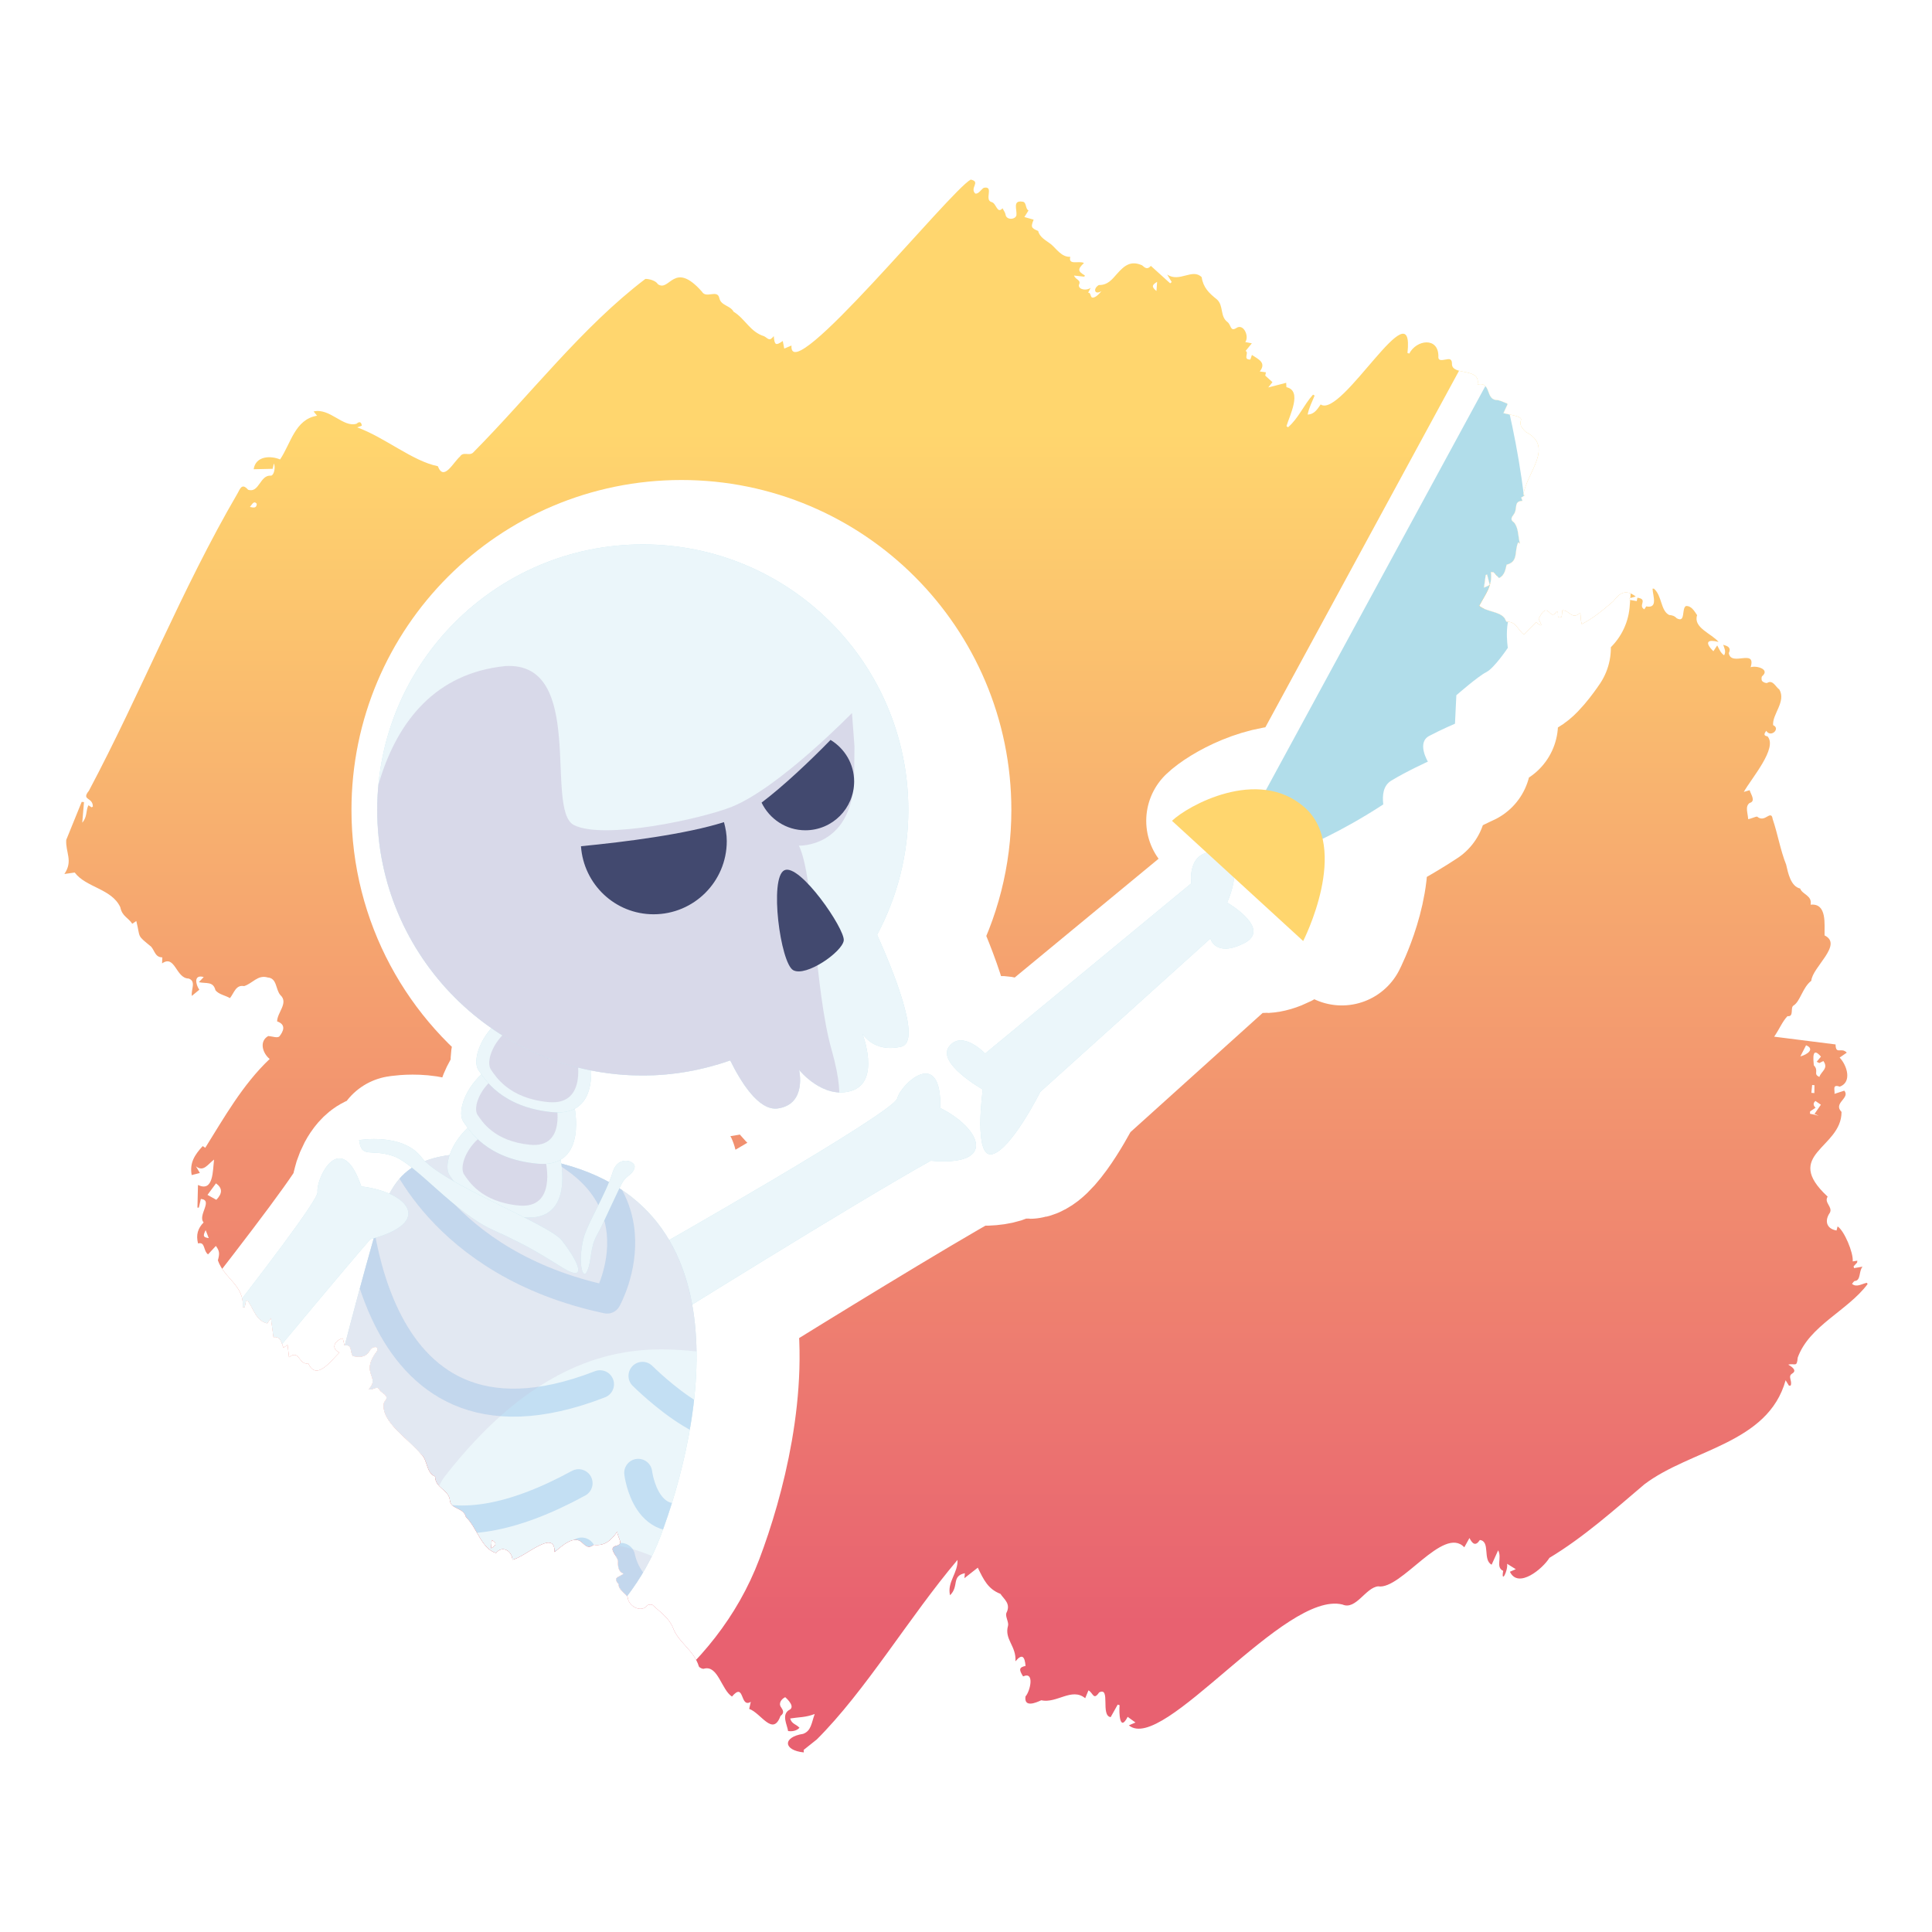 <?xml version="1.0" encoding="UTF-8"?>
<svg xmlns="http://www.w3.org/2000/svg" width="300" height="300" xmlns:xlink="http://www.w3.org/1999/xlink" viewBox="0 0 300 300">
  <defs>
    <clipPath id="b">
      <path d="M526.772,270.147c-.714.568-1.284,1.023-1.977,1.575-.003-.058.007.152.018.393-3.196-.319-3.327-2.383-.098-2.884,1.266-.458,1.292-1.73,1.796-3.082-1.457.556-2.442.47-3.814.697.252.876.893.851,1.45,1.442-.481.508-1.165.591-1.771.508-.164-1.022-1.028-2.49.117-3.246,1.081-.446-.186-1.686-.567-2.013-.576.277-1.111.961-.617,1.595.308.467.508.864-.116,1.321-1.184,3.272-3.027-.469-4.858-1.096.043-.188.129-.569.249-1.096-1.736,1.039-.908-3.182-2.925-.821-1.624-1.05-2.16-4.844-4.273-4.346-.195.121-.721-.087-.862-.323-.793-2.584-3.2-3.697-4.05-6.08-.648-1.513-1.976-2.377-3.113-3.449-.105-.152-.742-.109-.861.057-.955,1.197-2.936.12-3.038-1.301-.305-.566-1.47-1.131-1.391-1.989-.993-1.138.043-1.066.753-1.648-.713-.298-.871-.891-.862-1.733.182-.805-1.666-2.151-.396-2.576,1.456-.278.308-1.173.293-2.22-.995,1.425-2.019,2.272-3.674,2.052-.749.61-1.209.199-1.709-.265-1.289-1.414-3.222.461-4.368,1.389.096-3.759-4.685.9-6.54,1.179-.045-1.293-1.546-2.313-2.535-1.037-2.249-.607-2.976-3.952-4.684-5.586-.354-1.535-2.399-1.151-2.496-2.62-.174-1.629-2.3-1.873-2.288-3.673-1.441-.59-1.123-2.543-2.161-3.441-1.784-2.289-6.496-5.151-5.755-8.104.894-.917,0-1.194-.607-1.76-.469-1.012-1.005-.044-1.776-.239,1.881-2.059-1.466-2.334,1.303-5.969.307-.896-.85-.648-1.11-.104-.689,1.234-1.677,1.063-2.634.934-.512-.549-.059-1.924-1.332-1.664-.087-.365-.174-.73-.265-1.114-1.241.3-1.93,1.597-.515,2.208-1.318,1.253-3.583,4.501-4.84,1.678-1.488.342-1.344-2.237-2.996-.947-.081-.699-.146-1.267-.22-1.908-.179.118-.405.268-.633.418-.357-.743-.386-1.794-1.555-1.625-.128-.956-.256-1.902-.401-2.984-.273.4-.459.674-.57.836-1.739-.398-2.103-2.224-3.029-3.533-.095.013-.19.027-.285.04-.063.335-.127.67-.19,1.006-.1-.005-.2-.01-.301-.014.267-3.392-2.866-4.422-3.859-7.278.268-1.007.296-1.422-.313-2.239-.385.414-.736.792-1.218,1.311-.78-.576-.39-2-1.553-1.698-.335-1.357-.028-2.349.869-3.26-.982-1.094,1.552-3.478-.432-3.648-.108.467-.211.908-.313,1.349h-.215c.026-1.112.053-2.223.084-3.524,2.431,1.178,2.282-2.245,2.499-3.943-.967.712-1.639,2.005-2.82,1.039.176.3.352.6.614,1.048-.519.131-.969.245-1.271.321-.347-1.909.465-3.139,1.711-4.501.127.086.294.199.395.268,2.901-4.637,5.805-9.825,10.004-13.792-1.101-.897-1.671-2.744-.22-3.567.661.055,1.365.339,1.709.081.63-.781,1.133-1.841-.331-2.352-.007-1.37,1.816-2.873.508-4.08-.762-.851-.499-2.634-1.967-2.737-1.541-.467-2.351.923-3.668,1.337-1.282-.241-1.534,1.02-2.196,1.866-.778-.443-1.737-.572-2.254-1.223-.354-1.428-1.427-.995-2.579-1.251.279-.295.512-.541.756-.799-1.61-.454-1.243,1.18-.684,1.971-.347.287-.659.544-1.161.959-.146-.998.719-2.27-.491-2.696-2.003-.024-2.094-3.775-4.13-2.353.013-.316.026-.622.039-.933-1.119-.022-1.15-.978-1.739-1.663-2.298-1.886-1.623-1.258-2.3-3.981-.202.134-.39.26-.632.421-.647-.984-1.563-1.132-1.856-2.568-1.328-2.881-5.346-3.058-7.079-5.386-.585.083-1.041.148-1.601.228,1.383-2.045.167-3.317.285-5.289.802-1.974,1.602-3.943,2.4-5.907l.357.032c-.084.989-.167,1.98-.27,3.197.814-.916.531-1.853.959-2.706.183.12.335.22.487.32.067-.034.134-.067.201-.101.024-1.515-1.858-.945-.615-2.467,8.097-15.249,14.395-31.292,23.079-46.174.452-.861.735-1.603,1.645-.565,1.744.56,1.811-2.35,3.56-2.194.431-.026.743-1.269.438-1.892-.072.32-.123.543-.188.83-.996.023-1.962.045-2.946.068.288-2.054,2.598-2.155,4.1-1.523,1.683-2.489,2.304-6.224,5.744-6.788-.14-.172-.266-.327-.539-.662,2.52-.59,4.58,2.546,6.67,1.905.44-.39.743-.297.818.309-.216.079-.43.157-.716.261,4.26,1.531,8.617,5.253,12.519,6.025.919,2.415,2.378-.584,3.433-1.49.519-.833,1.393-.071,2.021-.601,8.953-9.038,16.928-19.513,26.772-26.991.548-.009,1.596.235,1.946.822,1.848,1.277,2.466-3.795,6.841,1.161.667,1.147,2.425-.463,2.708,1.046.282,1.139,1.689,1.087,2.207,2.067,1.786,1.081,2.565,3.146,4.737,3.803.689.392.8.85,1.497-.017.118,1.414.309,1.516,1.399.76.079.407.154.792.229,1.178l1.123-.477c-.465,6.943,24.591-23.986,27.83-25.766,1.614.353-.188,1.261.697,2.163.504.143.961-.691,1.338-.89,1.676-.328-.022,1.919,1.229,2.224.722.181.831,1.901,1.677.962.181.363.422.654.47.981.121.87,1.498.81,1.687.114.111-.926-.632-2.356.922-2.128.695.044.417,1.093.954,1.37-.252.402-.445.71-.638,1.018.435.124.871.249,1.436.41-.455,1.116-.409,1.297.704,1.757.236,1.007,1.231,1.468,1.973,2.04.853.704,1.654,2.045,3.013,1.97-.367,1.39,1.423.545,2.121.967-1.036.973-.927,1.293.14,1.928-.026.064-.052.129-.078.193-.473-.052-.945-.105-1.599-.177.27.731,1.157.622.746,1.475-.068.73,1.223.916,1.837.424-.165.316-.264.505-.399.765.57-.039.209,1.014.965.708.422-.171.76-.545,1.101-.949-1.081.652-1.342-.397-.403-.954,1.362.035,2.055-.861,2.827-1.742,1.164-1.315,2.162-2.092,3.896-1.315.42.365.792.737,1.358.086,1.024.926,2.01,1.817,2.997,2.709.08-.067.161-.134.241-.2-.201-.332-.402-.663-.707-1.165,1.923,1.296,3.917-1.03,5.357.406.242,1.625,1.152,2.489,2.362,3.451,1.077.962.459,2.642,1.638,3.51.591.438.42,1.541,1.363.95,1.136-.803,2.064,1.302,1.41,2.168.424.081.745.143,1.018.195-.349.427-.657.804-.966,1.18.601.262-.509,1.372.736,1.339.079-.234.163-.483.242-.715.997.668,2.299,1.187,1.222,2.566.322.045.606.085.957.133-.052.234-.096.434-.112.508.399.361.738.669,1.123,1.017-.197.249-.374.474-.652.826.998-.259,1.849-.481,2.782-.723.017.314.026.498.036.679,2.534.548.472,4.428.011,6.054.081.056.162.112.243.169,1.616-1.377,2.453-3.491,3.878-5.066.083.048.165.097.248.145-.384.974-.893,1.909-1.079,2.947,1.031-.032,1.49-.808,2.019-1.568,3.259,2.237,14.631-18.5,13.479-7.991.094.03.189.059.283.089,1.094-2.144,4.509-2.623,4.519.402-.096.89.735.556,1.293.499.593-.139.81.106.812.662-.08,1.962,4.51.524,3.973,3.236,2.144-.457,1.241,2.226,2.864,2.406.605-.004,1.21.372,1.837.587-.225.485-.433.934-.678,1.461,5.02.996,1.101.777,3.501,2.933,4.404,2.295.161,6.216-.403,9.674.089.041.178.082.266.123-.185.117-.369.233-.605.382.059.154.126.329.196.511-1.449.027-.687,1.274-1.387,2.138-.349.477-.522.808.079,1.218.73.849.617,2.264.918,3.296-.073-.059-.231-.188-.271-.221-.656,1.441.088,2.991-1.8,3.481-.204.757-.278,1.634-1.183,2.076-.315-.334-.584-.62-.852-.905-.137-.009-.274-.017-.41-.026.293,2.122-.855,3.447-1.799,5.239,1.242.98,3,.811,3.902,1.869.136.202.265.614.366.604,1.437-.079,1.729,1.318,2.679,1.994.643-.661,1.245-1.281,1.864-1.918.26.187.466.335.672.483.052-.03.105-.061.157-.091l-.428-.924c1.562-3.164,1.703.665,2.812-1.18.475.196-.208,1.169.688.926.129-.035.115-.591.193-1.067,1.148-.008,1.437,1.548,2.789.384.073.773.039,1.143.215,1.756,1.685-.842,3.335-2.183,4.895-3.547,1.023-1.326,1.915-1.908,3.486-.744-.475.142-.748.223-1.02.305-.005.067-.011.135-.016.202.378.068.756.137,1.195.217.034-.181.063-.334.1-.528,1.723.228.025,1.229,1.078,1.799.134-.204.256-.391.296-.453,1.868.37,1.023-1.643.979-2.751l.204-.01c1.293,1.101,1.019,3.405,2.372,4.092.478.042.83.144,1.165.502,1.443.824.727-1.53,1.45-1.887.825-.061,1.284.754,1.73,1.415-.65,1.95,2.239,2.847,3.33,4.16-1.55-.417-2.332-.086-.804,1.442.229-.349.361-.551.594-.905.361.657.506,1.139,1.073,1.535.326-.601.054-1.047-.141-1.632.68.197,1.275.399.869,1.299.351,2.153,4.294-.792,3.39,2.185.898-.303,3.057.317,1.793,1.39-.131.095-.137.605-.006.756.169.194.628.381.795.285.865-.523,1.285.614,1.879,1.035,1.081,1.873-1.129,3.834-.969,5.528,1.202.529-.36,2.016-1.067.878-.308.414-.488.762.194.862,1.616,1.818-2.468,6.466-3.68,8.628.365-.107.59-.173.909-.267.159.618,1.012,1.706-.01,1.987-.745.554-.263,1.555-.229,2.5.289.015,1.168-.414,1.404-.381.598.516,1.12.261,1.637-.051.559-.337.696-.053.782.465.801,2.367,1.179,4.776,2.081,7.035.296,1.29.714,3.393,2.176,3.714.357.969,1.887,1.054,1.624,2.511,2.597-.272,2.122,3.134,2.166,4.769,2.929,1.423-1.903,4.927-2.06,7.046-1.368,1.049-1.719,3.218-2.761,3.844-.552.332.13,1.785-.94,1.65-.796.839-1.221,1.956-2.062,3.186,3.359.425,6.449.815,9.532,1.205.032,1.666.885.365,1.742,1.274-.463.32-.798.55-1.11.766,1.152,1.211,1.958,3.802.022,4.516-1.213-.421-.742.496-.819,1.117.542-.177.997-.326,1.52-.497.973,1.168-1.798,1.906-.43,3.306.013,5.671-9.282,6.554-2.154,13.149-.601.93.805,1.579.35,2.49-.864,1.241-.557,2.496,1.028,2.77.031-.119.095-.368.163-.633,1.014.619,2.481,4.084,2.35,5.432.203-.031.46-.071.716-.111-.01.096-.021.192-.031.288-.183.196-.365.393-.548.59.022.092.044.183.066.275.393-.066.786-.133,1.324-.224-.604.681-.237,2.147-1.186,2.219-.146-.009-.301.289-.452.446.707.611,1.519-.008,2.306-.16.039.066.079.131.118.197-3.126,4.171-9.064,6.455-10.856,11.429-.128,1.576-.41.812-1.467,1.079.511.307,1.427.88.622,1.38-.764.446.062,1.168-.253,1.875-.087.003-.174.006-.261.009-.122-.197-.243-.393-.517-.836-2.745,9.891-14.735,10.7-21.933,16.161-4.721,4.006-9.465,8.241-14.742,11.416-1.032,1.679-4.844,4.864-6.137,2.157.234-.101.458-.199.914-.396-.521-.325-.863-.539-1.347-.841.147,1.114-.969,3.195-.613,1.098-1.212-.582-.148-1.97-.78-3.19-.401.884-.706,1.557-1.011,2.231-1.428-.731-.155-3.632-1.829-3.831-.673,1.024-1.157.594-1.616-.31-.299.539-.537.97-.797,1.437-3.272-3.432-9.814,6.669-13.382,6.068-1.938.182-3.462,3.741-5.535,2.824-8.971-2.229-27.887,23.203-33.172,18.759.277-.119.533-.228,1.027-.44-.491-.356-.823-.597-1.214-.881-1.253,2.454-1.359-.662-1.252-1.807-.098-.031-.197-.062-.295-.093-.366.652-.732,1.305-1.092,1.947-1.624-.22.047-4.78-1.789-3.836-.899,1.306-.917.067-1.661-.321-.179.432-.346.837-.504,1.219-2.082-1.718-4.408.854-6.83.32-.817.38-2.702,1.194-2.44-.602.711-.752,1.476-3.949-.374-3.102-.693-1.096-.614-1.406.383-1.632-.13-1.436-.512-1.982-1.573-.714.167-2.383-1.748-3.383-1.153-5.508.157-.534-.429-1.418-.268-1.963.769-1.473-.333-2.133-.906-3.004-1.931-.74-2.614-2.2-3.516-4.067-.659.517-1.34,1.051-2.08,1.631.027-.286.049-.514.074-.772-2.134.455-.86,2.028-2.308,3.424-.48-2.06,1.266-3.471,1.159-5.483-7.491,8.85-14.265,20.34-21.905,27.933ZM681.647,165.413c.861.91-.177,1.368.871,1.808.243-.854,1.473-1.293.613-2.462l-.624.31-.413-.196c.221-.269.443-.537.662-.803-1.404-1.639-1.201.322-1.109,1.344ZM433.541,183.748c-.44.598-.881,1.197-1.321,1.794.416.232.892.496,1.372.764.972-1.015.967-1.809-.051-2.558ZM682.421,173.251c-.222-.095-.444-.189-.666-.284.342-.493.685-.986.992-1.43-.25-.17-.55-.375-.848-.578q-.56.478.02,1.052c-.282.189-.563.377-.843.564-.009.121-.018.242-.026.363.457.104.914.208,1.372.313ZM680.446,162.308c-.318.619-.555,1.08-.89,1.733,1.061-.275,2.309-1.141.89-1.733ZM630.913,89.214c-.07.023-.14.046-.21.069-.088.634-.176,1.268-.273,1.965l.902-.413c-.137-.532-.278-1.077-.419-1.622ZM579.677,43.765c-.848.503-.866.792-.101,1.425.035-.491.064-.905.101-1.425ZM438.809,78.717c.649.155,1.027.174,1.063-.485-.428-.544-.687.017-1.063.485ZM431.936,191.013c-.467.934-.379,1.117.477,1.239-.178-.463-.328-.851-.477-1.239ZM681.27,169.697c.154.012.308.025.462.037.005-.409.011-.818.016-1.226-.12-.01-.24-.02-.36-.03-.039.406-.079.812-.118,1.218ZM476.359,239.142c-.032.385-.064.77-.106,1.275.927-.494.838-.89.106-1.275Z" fill="none"/>
    </clipPath>
    <clipPath id="c">
      <path d="M126.772,270.147c-.714.568-1.284,1.023-1.977,1.575-.003-.058.007.152.018.393-3.196-.319-3.327-2.383-.098-2.884,1.266-.458,1.292-1.73,1.796-3.082-1.457.556-2.442.47-3.814.697.252.876.893.851,1.45,1.442-.481.508-1.165.591-1.771.508-.164-1.022-1.028-2.49.117-3.246,1.081-.446-.186-1.686-.567-2.013-.576.277-1.111.961-.617,1.595.308.467.508.864-.116,1.321-1.184,3.272-3.027-.469-4.858-1.096.043-.188.129-.569.249-1.096-1.736,1.039-.908-3.182-2.925-.821-1.624-1.05-2.16-4.844-4.273-4.346-.195.121-.721-.087-.862-.323-.793-2.584-3.2-3.697-4.05-6.08-.648-1.513-1.976-2.377-3.113-3.449-.105-.152-.742-.109-.861.057-.955,1.197-2.936.12-3.038-1.301-.305-.566-1.47-1.131-1.391-1.989-.993-1.138.043-1.066.753-1.648-.713-.298-.871-.891-.862-1.733.182-.805-1.666-2.151-.396-2.576,1.456-.278.308-1.173.293-2.22-.995,1.425-2.019,2.272-3.674,2.052-.749.61-1.209.199-1.709-.265-1.289-1.414-3.222.461-4.368,1.389.096-3.759-4.685.9-6.54,1.179-.045-1.293-1.546-2.313-2.535-1.037-2.249-.607-2.976-3.952-4.684-5.586-.354-1.535-2.399-1.151-2.496-2.62-.174-1.629-2.3-1.873-2.288-3.673-1.441-.59-1.123-2.543-2.161-3.441-1.784-2.289-6.496-5.151-5.755-8.104.894-.917,0-1.194-.607-1.76-.469-1.012-1.005-.044-1.776-.239,1.881-2.059-1.466-2.334,1.303-5.969.307-.896-.85-.648-1.11-.104-.689,1.234-1.677,1.063-2.634.934-.512-.549-.059-1.924-1.332-1.664-.087-.365-.174-.73-.265-1.114-1.241.3-1.93,1.597-.515,2.208-1.318,1.253-3.583,4.501-4.84,1.678-1.488.342-1.344-2.237-2.996-.947-.081-.699-.146-1.267-.22-1.908-.179.118-.405.268-.633.418-.357-.743-.386-1.794-1.555-1.625-.128-.956-.256-1.902-.401-2.984-.273.4-.459.674-.57.836-1.739-.398-2.103-2.224-3.029-3.533-.095.013-.19.027-.285.04-.063.335-.127.67-.19,1.006-.1-.005-.2-.01-.301-.014.267-3.392-2.866-4.422-3.859-7.278.268-1.007.296-1.422-.313-2.239-.385.414-.736.792-1.218,1.311-.78-.576-.39-2-1.553-1.698-.335-1.357-.028-2.349.869-3.26-.982-1.094,1.552-3.478-.432-3.648-.108.467-.211.908-.313,1.349h-.215c.026-1.112.053-2.223.084-3.524,2.431,1.178,2.282-2.245,2.499-3.943-.967.712-1.639,2.005-2.82,1.039.176.3.352.6.614,1.048-.519.131-.969.245-1.271.321-.347-1.909.465-3.139,1.711-4.501.127.086.294.199.395.268,2.901-4.637,5.805-9.825,10.004-13.792-1.101-.897-1.671-2.744-.22-3.567.661.055,1.365.339,1.709.081.63-.781,1.133-1.841-.331-2.352-.007-1.37,1.816-2.873.508-4.08-.762-.851-.499-2.634-1.967-2.737-1.541-.467-2.351.923-3.668,1.337-1.282-.241-1.534,1.02-2.196,1.866-.778-.443-1.737-.572-2.254-1.223-.354-1.428-1.427-.995-2.579-1.251.279-.295.512-.541.756-.799-1.61-.454-1.243,1.18-.684,1.971-.347.287-.659.544-1.161.959-.146-.998.719-2.27-.491-2.696-2.003-.024-2.094-3.775-4.13-2.353.013-.316.026-.622.039-.933-1.119-.022-1.15-.978-1.739-1.663-2.298-1.886-1.623-1.258-2.3-3.981-.202.134-.39.26-.632.421-.647-.984-1.563-1.132-1.856-2.568-1.328-2.881-5.346-3.058-7.079-5.386-.585.083-1.041.148-1.601.228,1.383-2.045.167-3.317.285-5.289.802-1.974,1.602-3.943,2.4-5.907l.357.032c-.084.989-.167,1.98-.27,3.197.814-.916.531-1.853.959-2.706.183.12.335.22.487.32.067-.034.134-.067.201-.101.024-1.515-1.858-.945-.615-2.467,8.097-15.249,14.395-31.292,23.079-46.174.452-.861.735-1.603,1.645-.565,1.744.56,1.811-2.35,3.56-2.194.431-.026.743-1.269.438-1.892-.072.32-.123.543-.188.83-.996.023-1.962.045-2.946.068.288-2.054,2.598-2.155,4.1-1.523,1.683-2.489,2.304-6.224,5.744-6.788-.14-.172-.266-.327-.539-.662,2.52-.59,4.58,2.546,6.67,1.905.44-.39.743-.297.818.309-.216.079-.43.157-.716.261,4.26,1.531,8.617,5.253,12.519,6.025.919,2.415,2.378-.584,3.433-1.49.519-.833,1.393-.071,2.021-.601,8.953-9.038,16.928-19.513,26.772-26.991.548-.009,1.596.235,1.946.822,1.848,1.277,2.466-3.795,6.841,1.161.667,1.147,2.425-.463,2.708,1.046.282,1.139,1.689,1.087,2.207,2.067,1.786,1.081,2.565,3.146,4.737,3.803.689.392.8.85,1.497-.017.118,1.414.309,1.516,1.399.76.079.407.154.792.229,1.178l1.123-.477c-.465,6.943,24.591-23.986,27.83-25.766,1.614.353-.188,1.261.697,2.163.504.143.961-.691,1.338-.89,1.676-.328-.022,1.919,1.229,2.224.722.181.831,1.901,1.677.962.181.363.422.654.47.981.121.87,1.498.81,1.687.114.111-.926-.632-2.356.922-2.128.695.044.417,1.093.954,1.37-.252.402-.445.71-.638,1.018.435.124.871.249,1.436.41-.455,1.116-.409,1.297.704,1.757.236,1.007,1.231,1.468,1.973,2.04.853.704,1.654,2.045,3.013,1.97-.367,1.39,1.423.545,2.121.967-1.036.973-.927,1.293.14,1.928-.026.064-.052.129-.078.193-.473-.052-.945-.105-1.599-.177.27.731,1.157.622.746,1.475-.068.73,1.223.916,1.837.424-.165.316-.264.505-.399.765.57-.039.209,1.014.965.708.422-.171.76-.545,1.101-.949-1.081.652-1.342-.397-.403-.954,1.362.035,2.055-.861,2.827-1.742,1.164-1.315,2.162-2.092,3.896-1.315.42.365.792.737,1.358.086,1.024.926,2.01,1.817,2.997,2.709.08-.067.161-.134.241-.2-.201-.332-.402-.663-.707-1.165,1.923,1.296,3.917-1.03,5.357.406.242,1.625,1.152,2.489,2.362,3.451,1.077.962.459,2.642,1.638,3.51.591.438.42,1.541,1.363.95,1.136-.803,2.064,1.302,1.41,2.168.424.081.745.143,1.018.195-.349.427-.657.804-.966,1.18.601.262-.509,1.372.736,1.339.079-.234.163-.483.242-.715.997.668,2.299,1.187,1.222,2.566.322.045.606.085.957.133-.052.234-.096.434-.112.508.399.361.738.669,1.123,1.017-.197.249-.374.474-.652.826.998-.259,1.849-.481,2.782-.723.017.314.026.498.036.679,2.534.548.472,4.428.011,6.054.081.056.162.112.243.169,1.616-1.377,2.453-3.491,3.878-5.066.083.048.165.097.248.145-.384.974-.893,1.909-1.079,2.947,1.031-.032,1.49-.808,2.019-1.568,3.259,2.237,14.631-18.5,13.479-7.991.094.03.189.059.283.089,1.094-2.144,4.509-2.623,4.519.402-.096.89.735.556,1.293.499.593-.139.81.106.812.662-.08,1.962,4.51.524,3.973,3.236,2.144-.457,1.241,2.226,2.864,2.406.605-.004,1.21.372,1.837.587-.225.485-.433.934-.678,1.461,5.02.996,1.101.777,3.501,2.933,4.404,2.295.161,6.216-.403,9.674.089.041.178.082.266.123-.185.117-.369.233-.605.382.059.154.126.329.196.511-1.449.027-.687,1.274-1.387,2.138-.349.477-.522.808.079,1.218.73.849.617,2.264.918,3.296-.073-.059-.231-.188-.271-.221-.656,1.441.088,2.991-1.8,3.481-.204.757-.278,1.634-1.183,2.076-.315-.334-.584-.62-.852-.905-.137-.009-.274-.017-.41-.026.293,2.122-.855,3.447-1.799,5.239,1.242.98,3,.811,3.902,1.869.136.202.265.614.366.604,1.437-.079,1.729,1.318,2.679,1.994.643-.661,1.245-1.281,1.864-1.918.26.187.466.335.672.483.052-.03.105-.061.157-.091l-.428-.924c1.562-3.164,1.703.665,2.812-1.18.475.196-.208,1.169.688.926.129-.035.115-.591.193-1.067,1.148-.008,1.437,1.548,2.789.384.073.773.039,1.143.215,1.756,1.685-.842,3.335-2.183,4.895-3.547,1.023-1.326,1.915-1.908,3.486-.744-.475.142-.748.223-1.02.305-.005.067-.011.135-.016.202.378.068.756.137,1.195.217.034-.181.063-.334.1-.528,1.723.228.025,1.229,1.078,1.799.134-.204.256-.391.296-.453,1.868.37,1.023-1.643.979-2.751l.204-.01c1.293,1.101,1.019,3.405,2.372,4.092.478.042.83.144,1.165.502,1.443.824.727-1.53,1.45-1.887.825-.061,1.284.754,1.73,1.415-.65,1.95,2.239,2.847,3.33,4.16-1.55-.417-2.332-.086-.804,1.442.229-.349.361-.551.594-.905.361.657.506,1.139,1.073,1.535.326-.601.054-1.047-.141-1.632.68.197,1.275.399.869,1.299.351,2.153,4.294-.792,3.39,2.185.898-.303,3.057.317,1.793,1.39-.131.095-.137.605-.006.756.169.194.628.381.795.285.865-.523,1.285.614,1.879,1.035,1.081,1.873-1.129,3.834-.969,5.528,1.202.529-.36,2.016-1.067.878-.308.414-.488.762.194.862,1.616,1.818-2.468,6.466-3.68,8.628.365-.107.59-.173.909-.267.159.618,1.012,1.706-.01,1.987-.745.554-.263,1.555-.229,2.5.289.015,1.168-.414,1.404-.381.598.516,1.12.261,1.637-.051.559-.337.696-.053.782.465.801,2.367,1.179,4.776,2.081,7.035.296,1.29.714,3.393,2.176,3.714.357.969,1.887,1.054,1.624,2.511,2.597-.272,2.122,3.134,2.166,4.769,2.929,1.423-1.903,4.927-2.06,7.046-1.368,1.049-1.719,3.218-2.761,3.844-.552.332.13,1.785-.94,1.65-.796.839-1.221,1.956-2.062,3.186,3.359.425,6.449.815,9.532,1.205.032,1.666.885.365,1.742,1.274-.463.32-.798.55-1.11.766,1.152,1.211,1.958,3.802.022,4.516-1.213-.421-.742.496-.819,1.117.542-.177.997-.326,1.52-.497.973,1.168-1.798,1.906-.43,3.306.013,5.671-9.282,6.554-2.154,13.149-.601.93.805,1.579.35,2.49-.864,1.241-.557,2.496,1.028,2.77.031-.119.095-.368.163-.633,1.014.619,2.481,4.084,2.35,5.432.203-.031.46-.071.716-.111-.01.096-.021.192-.031.288-.183.196-.365.393-.548.59.022.092.044.183.066.275.393-.066.786-.133,1.324-.224-.604.681-.237,2.147-1.186,2.219-.146-.009-.301.289-.452.446.707.611,1.519-.008,2.306-.16.039.066.079.131.118.197-3.126,4.171-9.064,6.455-10.856,11.429-.128,1.576-.41.812-1.467,1.079.511.307,1.427.88.622,1.38-.764.446.062,1.168-.253,1.875-.087.003-.174.006-.261.009-.122-.197-.243-.393-.517-.836-2.745,9.891-14.735,10.7-21.933,16.161-4.721,4.006-9.465,8.241-14.742,11.416-1.032,1.679-4.844,4.864-6.137,2.157.234-.101.458-.199.914-.396-.521-.325-.863-.539-1.347-.841.147,1.114-.969,3.195-.613,1.098-1.212-.582-.148-1.97-.78-3.19-.401.884-.706,1.557-1.011,2.231-1.428-.731-.155-3.632-1.829-3.831-.673,1.024-1.157.594-1.616-.31-.299.539-.537.97-.797,1.437-3.272-3.432-9.814,6.669-13.382,6.068-1.938.182-3.462,3.741-5.535,2.824-8.971-2.229-27.887,23.203-33.172,18.759.277-.119.533-.228,1.027-.44-.491-.356-.823-.597-1.214-.881-1.253,2.454-1.359-.662-1.252-1.807-.098-.031-.197-.062-.295-.093-.366.652-.732,1.305-1.092,1.947-1.624-.22.047-4.78-1.789-3.836-.899,1.306-.917.067-1.661-.321-.179.432-.346.837-.504,1.219-2.082-1.718-4.408.854-6.83.32-.817.38-2.702,1.194-2.44-.602.711-.752,1.476-3.949-.374-3.102-.693-1.096-.614-1.406.383-1.632-.13-1.436-.512-1.982-1.573-.714.167-2.383-1.748-3.383-1.153-5.508.157-.534-.429-1.418-.268-1.963.769-1.473-.333-2.133-.906-3.004-1.931-.74-2.614-2.2-3.516-4.067-.659.517-1.34,1.051-2.08,1.631.027-.286.049-.514.074-.772-2.134.455-.86,2.028-2.308,3.424-.48-2.06,1.266-3.471,1.159-5.483-7.491,8.85-14.265,20.34-21.905,27.933ZM281.647,165.413c.861.91-.177,1.368.871,1.808.243-.854,1.473-1.293.613-2.462l-.624.31-.413-.196c.221-.269.443-.537.662-.803-1.404-1.639-1.201.322-1.109,1.344ZM33.541,183.748c-.44.598-.881,1.197-1.321,1.794.416.232.892.496,1.372.764.972-1.015.967-1.809-.051-2.558ZM282.421,173.251c-.222-.095-.444-.189-.666-.284.342-.493.685-.986.992-1.43-.25-.17-.55-.375-.848-.578q-.56.478.02,1.052c-.282.189-.563.377-.843.564-.009.121-.018.242-.026.363.457.104.914.208,1.372.313ZM280.446,162.308c-.318.619-.555,1.08-.89,1.733,1.061-.275,2.309-1.141.89-1.733ZM230.913,89.214c-.07.023-.14.046-.21.069-.088.634-.176,1.268-.273,1.965l.902-.413c-.137-.532-.278-1.077-.419-1.622ZM179.677,43.765c-.848.503-.866.792-.101,1.425.035-.491.064-.905.101-1.425ZM38.809,78.717c.649.155,1.027.174,1.063-.485-.428-.544-.687.017-1.063.485ZM31.936,191.013c-.467.934-.379,1.117.477,1.239-.178-.463-.328-.851-.477-1.239ZM281.27,169.697c.154.012.308.025.462.037.005-.409.011-.818.016-1.226-.12-.01-.24-.02-.36-.03-.039.406-.079.812-.118,1.218ZM76.359,239.142c-.032.385-.064.77-.106,1.275.927-.494.838-.89.106-1.275Z" fill="none"/>
    </clipPath>
    <linearGradient id="d" data-name="Dégradé sans nom 13" x1="148.843" y1="67.007" x2="148.843" y2="252.017" gradientUnits="userSpaceOnUse">
      <stop offset="0" stop-color="#ffd66e"/>
      <stop offset="1" stop-color="#e86170"/>
    </linearGradient>
    <filter id="e" data-name="drop-shadow-3" x="3.482" y="56.626" width="239.847" height="235.659" filterUnits="userSpaceOnUse">
      <feOffset dx="-6" dy="0"/>
      <feGaussianBlur result="f" stdDeviation="0"/>
      <feFlood flood-color="#42496f" flood-opacity="1"/>
      <feComposite in2="f" operator="in"/>
      <feComposite in="SourceGraphic"/>
    </filter>
    <clipPath id="g">
      <path d="M87.16,179.592c-16.945-1.922-20.093,2.047-22.698,11.163-2.605,9.116-18.791,66.791-13.395,74.419,5.395,7.628,47.07.93,57.489-26.605,6.321-16.706,14.698-54.884-21.395-58.977Z" fill="none"/>
    </clipPath>
    <clipPath id="h">
      <path d="M142.197,145.154c3.086-5.781,4.847-12.375,4.847-19.385,0-22.773-18.461-41.234-41.234-41.234s-41.234,18.461-41.234,41.234,18.461,41.234,41.234,41.234c4.766,0,9.323-.849,13.582-2.337,1.617,3.297,4.414,7.862,7.372,7.455,4.586-.632,3.316-5.999,3.316-5.999,0,0,3.744,4.698,8.214,3.232,4.471-1.465,1.633-8.835,1.633-8.835,0,0,1.716,3.02,6.036,2.001,3.244-.765-1.301-11.88-3.765-17.366Z" fill="none"/>
    </clipPath>
  </defs>
  <g isolation="isolate">
    <g id="a" data-name="bateau 10">
      <g clip-path="url(#c)">
        <rect x="5.286" y="7.067" width="287.116" height="269.478" fill="url(#d)"/>
        <path d="M150.526,180.24c-8.671,4.817-27.716,16.551-37.046,22.335,2.268,12.561-1.609,27.23-4.925,35.993-5.32,14.06-18.787,22.675-31.414,26.736.415.732,2.628,4.898,1.156,7.795,1.167,2.051,2.871,6.14-.354,8.448.815,1.461,4.384,8.597-2.633,10.219-7.828,1.809-11.718-1.621-12.981-2.55-1.263-.929-1.544-4.488.384-7.993h.252c-.053-.032-.112-.069-.158-.097-1.289-.782-1.882-4.065-.497-7.57-.32-.236-.583-.444-.775-.589-.872-.656-1.253-2.58-.745-4.863-4.792-.024-8.381-1.034-9.723-2.931-5.152-7.283,9.372-60.192,12.962-72.893-.173.05-.341.1-.523.149-8.79,10.125-36.158,43.442-36.158,43.442,3.811,20.123-5.709,11.422-10.138,5.999-13.911,3.033-6.597-9.897,2.845-10.487,0,0,35.487-43.976,35.249-46.265-.239-2.289,3.672-10.046,6.803-.89,1.648.19,3.152.596,4.364,1.138.879-1.681,1.98-3.032,3.505-4.042-1.105-.876-2.102-1.542-2.945-1.825-3.483-1.17-4.902.459-5.264-2.462,0,0,6.802-1.197,9.746,2.739.126.169.287.344.462.521,1.099-.431,2.364-.748,3.845-.943.452-1.347,1.378-2.87,2.805-4.221-.286-.387-.503-.715-.663-.941-.896-1.265-.065-4.662,2.785-7.367-.179-.253-.323-.469-.439-.632-.807-1.14-.208-4.012,2.003-6.549-10.715-7.447-17.735-19.838-17.735-33.875,0-22.773,18.461-41.234,41.234-41.234s41.234,18.461,41.234,41.234c0,7.01-1.761,13.604-4.847,19.385,2.464,5.486,7.009,16.6,3.765,17.366-4.319,1.019-6.035-2.001-6.035-2.001,0,0,2.838,7.37-1.633,8.835-4.47,1.466-8.214-3.232-8.214-3.232,0,0,1.27,5.368-3.316,5.999-2.958.408-5.755-4.158-7.372-7.455-4.259,1.488-8.816,2.337-13.582,2.337-2.743,0-5.421-.274-8.014-.785.052,2.075-.351,4.777-2.542,5.943.275,1.678.711,6.218-2.205,7.92.028.143.065.349.103.599,2.804.721,5.264,1.696,7.418,2.882.222-.543.425-1.078.583-1.587.828-2.67,3.556-1.711,3.395-.74-.161.971-1.032,1.242-1.668,2.028-.149.184-.396.644-.699,1.256,3.367,2.177,5.886,4.923,7.722,8.041,8.418-4.815,34.945-20.116,35.414-21.994.558-2.233,6.884-8.186,6.698,1.488,6.325,3.163,8.93,9.116-1.489,8.186ZM238.452,56.626l-35.877,66.046c-6.23-.815-12.801,3.06-14.589,4.784l5.413,4.96c-2.974.733-2.425,4.757-2.425,4.757l-32,26.419s-3.535-3.721-5.582-1.116c-2.047,2.605,5.209,6.698,5.209,6.698,0,0-1.488,10.791,1.488,10.047s7.442-9.674,7.442-9.674l26.419-23.814s.744,2.977,5.209.744c4.465-2.233-2.605-6.326-2.605-6.326,0,0,.878-1.913,1.082-3.851l10.719,9.822s4.587-8.971,3.014-15.868c2.245-1.086,5.641-2.87,9.419-5.343-.153-1.399-.044-2.909,1.253-3.699,2.42-1.472,5.68-2.946,5.68-2.946,0,0-1.788-2.945.211-3.996,1.998-1.052,3.996-1.894,3.996-1.894l.211-4.418s3.366-2.946,4.629-3.576c1.262-.632,3.366-3.787,3.366-3.787,0,0-.842-5.26,1.472-6.312.509-.23.999-.543,1.48-.881,1.521-16.684-4.635-36.776-4.635-36.776Z" fill="none" stroke="#fff" stroke-linecap="round" stroke-linejoin="round" stroke-width="20"/>
        <g filter="url(#e)">
          <g>
            <g>
              <path d="M190.974,137.173l-32,26.419s-3.535-3.721-5.581-1.116c-2.047,2.605,5.209,6.698,5.209,6.698,0,0-1.488,10.791,1.488,10.047,2.977-.744,7.442-9.674,7.442-9.674l26.419-23.814s.744,2.977,5.209.744c4.465-2.233-2.605-6.326-2.605-6.326,0,0,3.349-7.256-1.488-7.814-4.837-.558-4.093,4.837-4.093,4.837Z" fill="#b1ddea"/>
              <path d="M190.974,137.173l-32,26.419s-3.535-3.721-5.581-1.116c-2.047,2.605,5.209,6.698,5.209,6.698,0,0-1.488,10.791,1.488,10.047,2.977-.744,7.442-9.674,7.442-9.674l26.419-23.814s.744,2.977,5.209.744c4.465-2.233-2.605-6.326-2.605-6.326,0,0,3.349-7.256-1.488-7.814-4.837-.558-4.093,4.837-4.093,4.837Z" fill="#fff" opacity=".75"/>
            </g>
            <g>
              <path d="M107.363,194.008s37.396-21.209,37.954-23.442c.558-2.233,6.884-8.186,6.698,1.488,6.326,3.163,8.93,9.116-1.488,8.186-11.721,6.512-42.419,25.675-42.419,25.675l-.744-11.907Z" fill="#b1ddea"/>
              <path d="M107.363,194.008s37.396-21.209,37.954-23.442c.558-2.233,6.884-8.186,6.698,1.488,6.326,3.163,8.93,9.116-1.488,8.186-11.721,6.512-42.419,25.675-42.419,25.675l-.744-11.907Z" fill="#fff" opacity=".75"/>
            </g>
            <path d="M222.043,121.212c2.42-1.472,5.68-2.946,5.68-2.946,0,0-1.788-2.945.211-3.996,1.998-1.052,3.996-1.894,3.996-1.894l.211-4.418s3.366-2.946,4.629-3.576c1.262-.632,3.366-3.787,3.366-3.787,0,0-.842-5.26,1.472-6.312.508-.23.999-.543,1.48-.881,1.521-16.684-4.635-36.776-4.635-36.776l-37.026,68.161,7.153,6.732s5.502-2.217,12.211-6.609c-.153-1.399-.044-2.909,1.253-3.699Z" fill="#b1ddea"/>
            <path d="M187.987,127.456l20.37,18.665s7.415-14.489.17-20.796c-7.245-6.307-18.154-.17-20.54,2.131Z" fill="#ffd66e"/>
          </g>
          <g>
            <path d="M62.712,281.224c-1.928,3.505-1.647,7.063-.384,7.993,1.263.929,5.153,4.359,12.981,2.55,7.828-1.809,2.479-10.485,2.479-10.485l-15.076-.058Z" fill="#b1ddea"/>
            <path d="M62.712,281.224c-1.928,3.505-1.647,7.063-.384,7.993,1.263.929,5.153,4.359,12.981,2.55,7.828-1.809,2.479-10.485,2.479-10.485l-15.076-.058Z" fill="#fff" opacity=".75"/>
            <path d="M64.708,282.498c-1.423,2.586-1.215,5.211-.283,5.897.932.686,3.802,3.216,9.577,1.881,5.775-1.335,1.829-7.736,1.829-7.736l-11.123-.042Z" fill="#a384bb" mix-blend-mode="multiply" opacity=".25"/>
          </g>
          <g>
            <path d="M62.481,273.132c-1.61,3.661-1.016,7.181.325,7.995,1.341.814,5.519,3.886,13.156,1.391,7.637-2.495,1.541-10.663,1.541-10.663l-15.022,1.277Z" fill="#b1ddea"/>
            <path d="M62.481,273.132c-1.61,3.661-1.016,7.181.325,7.995,1.341.814,5.519,3.886,13.156,1.391,7.637-2.495,1.541-10.663,1.541-10.663l-15.022,1.277Z" fill="#fff" opacity=".75"/>
            <path d="M64.19,273.618c-1.142,2.597-.72,5.093.23,5.671.951.577,3.914,2.756,9.331.987,5.416-1.769,1.093-7.563,1.093-7.563l-10.654.906Z" fill="#a384bb" mix-blend-mode="multiply" opacity=".25"/>
          </g>
          <g>
            <path d="M62,264.979c-1.964,3.485-1.719,7.046-.466,7.988s5.108,4.411,12.954,2.683c7.846-1.729,2.586-10.459,2.586-10.459l-15.075-.212Z" fill="#b1ddea"/>
            <path d="M62,264.979c-1.964,3.485-1.719,7.046-.466,7.988s5.108,4.411,12.954,2.683c7.846-1.729,2.586-10.459,2.586-10.459l-15.075-.212Z" fill="#fff" opacity=".75"/>
            <path d="M63.699,266.088c-1.523,2.702-1.333,5.463-.361,6.193s3.961,3.42,10.043,2.08c6.083-1.34,2.005-8.109,2.005-8.109l-11.688-.164Z" fill="#a384bb" mix-blend-mode="multiply" opacity=".25"/>
          </g>
          <g>
            <path d="M87.16,179.592c-16.945-1.922-20.093,2.047-22.698,11.163-2.605,9.116-18.791,66.791-13.395,74.419,5.395,7.628,47.07.93,57.489-26.605,6.321-16.706,14.698-54.884-21.395-58.977Z" fill="#b1ddea"/>
            <path d="M87.16,179.592c-16.945-1.922-20.093,2.047-22.698,11.163-2.605,9.116-18.791,66.791-13.395,74.419,5.395,7.628,47.07.93,57.489-26.605,6.321-16.706,14.698-54.884-21.395-58.977Z" fill="#fff" opacity=".75"/>
            <g opacity=".5">
              <g clip-path="url(#g)">
                <g>
                  <path d="M67.811,177.731s6.329,18.522,32.466,24.066c0,0,10.511-18.671-14.605-26.299" fill="none" stroke="#9bc8ec" stroke-linecap="round" stroke-linejoin="round" stroke-width="4.348"/>
                  <path d="M61.113,182.941s.287,46.702,38.054,32.004" fill="none" stroke="#9bc8ec" stroke-linecap="round" stroke-linejoin="round" stroke-width="4.348"/>
                  <path d="M105.766,213.641s14.283,14.283,16.609,4.429" fill="none" stroke="#9bc8ec" stroke-linecap="round" stroke-linejoin="round" stroke-width="4.348"/>
                  <path d="M56.648,198.197s-3.04,55.184,39.193,32.114" fill="none" stroke="#9bc8ec" stroke-linecap="round" stroke-linejoin="round" stroke-width="4.348"/>
                  <path d="M105.102,228.699s1.218,10.297,9.744,5.758" fill="none" stroke="#9bc8ec" stroke-linecap="round" stroke-linejoin="round" stroke-width="4.348"/>
                  <path d="M102.444,241.765s1.329,7.308,8.194,5.979" fill="none" stroke="#9bc8ec" stroke-linecap="round" stroke-linejoin="round" stroke-width="4.348"/>
                  <path d="M52.555,217.546s-5.027,52.999,43.761,23.378" fill="none" stroke="#9bc8ec" stroke-linecap="round" stroke-linejoin="round" stroke-width="4.348"/>
                  <path d="M48.834,230.197s-7.642,40.982,27.207,28.626" fill="none" stroke="#9bc8ec" stroke-linecap="round" stroke-linejoin="round" stroke-width="4.348"/>
                </g>
                <path d="M103.994,176.437c-4.06-2.03-24.331-5.365-32.677-.533-7.041,4.076-12.6,12.971-13.526,19.456-1.398,9.785-15.248,68.218-12.702,70.321s57.355,10.408,59.57,7.086,11.183-27.238,4.429-30.339c-6.754-3.1-11.515-3.875-16.387.221-4.872,4.097-17.827,13.73-21.481,11.515-3.654-2.214.974-21.201,3.765-24.802,25.053-32.336,46.048-13.219,44.509-21.774-.707-3.929-2.212-24.509-15.499-31.152Z" fill="#a384bb" mix-blend-mode="multiply" opacity=".25"/>
              </g>
            </g>
          </g>
          <g>
            <path d="M27.347,235.872s27.368-33.317,36.158-43.442c10.109-2.686,5.627-7.391-1.399-8.202-3.131-9.156-7.042-1.399-6.803.89s-35.249,46.265-35.249,46.265c-9.441.59-16.755,13.52-2.845,10.487,4.429,5.423,13.948,14.124,10.138-5.999Z" fill="#b1ddea"/>
            <path d="M27.347,235.872s27.368-33.317,36.158-43.442c10.109-2.686,5.627-7.391-1.399-8.202-3.131-9.156-7.042-1.399-6.803.89s-35.249,46.265-35.249,46.265c-9.441.59-16.755,13.52-2.845,10.487,4.429,5.423,13.948,14.124,10.138-5.999Z" fill="#fff" opacity=".75"/>
          </g>
          <g>
            <path d="M78.708,175.046c-2.933,2.72-3.786,6.186-2.88,7.466.907,1.28,3.52,5.759,11.519,6.506,7.999.747,5.653-9.173,5.653-9.173l-14.292-4.8Z" fill="#b1ddea"/>
            <path d="M78.708,175.046c-2.933,2.72-3.786,6.186-2.88,7.466.907,1.28,3.52,5.759,11.519,6.506,7.999.747,5.653-9.173,5.653-9.173l-14.292-4.8Z" fill="#fff" opacity=".75"/>
            <path d="M80.201,176.884c-2.164,2.007-2.793,4.564-2.125,5.508.669.944,2.597,4.249,8.498,4.8,5.902.551,4.171-6.767,4.171-6.767l-10.544-3.541Z" fill="#a384bb" mix-blend-mode="multiply" opacity=".25"/>
          </g>
          <g>
            <path d="M61.766,177.038s6.802-1.197,9.746,2.739c2.943,3.937,19.783,10.29,21.761,12.873,3.077,4.019,3.567,6.319.168,4.241-3.398-2.077-5.116-3.294-10.996-5.954-5.879-2.661-11.932-10.267-15.415-11.437s-4.902.459-5.264-2.462Z" fill="#b1ddea"/>
            <path d="M61.766,177.038s6.802-1.197,9.746,2.739c2.943,3.937,19.783,10.29,21.761,12.873,3.077,4.019,3.567,6.319.168,4.241-3.398-2.077-5.116-3.294-10.996-5.954-5.879-2.661-11.932-10.267-15.415-11.437s-4.902.459-5.264-2.462Z" fill="#fff" opacity=".75"/>
          </g>
          <g>
            <path d="M104.548,181.234c.161-.971-2.567-1.929-3.395.74-1.091,3.518-3.999,8.075-4.565,10.421-.88,3.651-.104,6.61.616,4.917.72-1.694.358-3.558,1.504-5.565,1.146-2.006,3.536-7.7,4.171-8.485.635-.786,1.507-1.057,1.668-2.028Z" fill="#b1ddea"/>
            <path d="M104.548,181.234c.161-.971-2.567-1.929-3.395.74-1.091,3.518-3.999,8.075-4.565,10.421-.88,3.651-.104,6.61.616,4.917.72-1.694.358-3.558,1.504-5.565,1.146-2.006,3.536-7.7,4.171-8.485.635-.786,1.507-1.057,1.668-2.028Z" fill="#fff" opacity=".75"/>
          </g>
          <g>
            <path d="M80.841,166.727c-2.933,2.72-3.786,6.186-2.88,7.466s3.52,5.759,11.519,6.506c7.999.747,5.653-9.173,5.653-9.173l-14.292-4.8Z" fill="#b1ddea"/>
            <path d="M80.841,166.727c-2.933,2.72-3.786,6.186-2.88,7.466s3.52,5.759,11.519,6.506c7.999.747,5.653-9.173,5.653-9.173l-14.292-4.8Z" fill="#fff" opacity=".75"/>
            <path d="M82.216,167.853c-2.08,1.929-2.685,4.387-2.042,5.295.643.908,2.496,4.085,8.17,4.614,5.673.53,4.009-6.506,4.009-6.506l-10.137-3.404Z" fill="#a384bb" mix-blend-mode="multiply" opacity=".25"/>
          </g>
          <g>
            <path d="M83.188,158.728c-2.933,2.72-3.786,6.186-2.88,7.466.907,1.28,3.52,5.759,11.519,6.506,7.999.747,5.653-9.173,5.653-9.173l-14.292-4.8Z" fill="#b1ddea"/>
            <path d="M83.188,158.728c-2.933,2.72-3.786,6.186-2.88,7.466.907,1.28,3.52,5.759,11.519,6.506,7.999.747,5.653-9.173,5.653-9.173l-14.292-4.8Z" fill="#fff" opacity=".75"/>
            <path d="M84.467,160.302c-2.274,2.109-2.936,4.796-2.233,5.788.703.992,2.729,4.465,8.931,5.044,6.202.579,4.383-7.112,4.383-7.112l-11.081-3.721Z" fill="#a384bb" mix-blend-mode="multiply" opacity=".25"/>
          </g>
          <g>
            <path d="M142.197,145.154c3.086-5.781,4.847-12.375,4.847-19.385,0-22.773-18.461-41.234-41.234-41.234s-41.234,18.461-41.234,41.234,18.461,41.234,41.234,41.234c4.766,0,9.323-.849,13.582-2.337,1.617,3.297,4.414,7.862,7.372,7.455,4.586-.632,3.316-5.999,3.316-5.999,0,0,3.744,4.698,8.214,3.232,4.471-1.465,1.633-8.835,1.633-8.835,0,0,1.716,3.02,6.036,2.001,3.244-.765-1.301-11.88-3.765-17.366Z" fill="#b1ddea"/>
            <path d="M142.197,145.154c3.086-5.781,4.847-12.375,4.847-19.385,0-22.773-18.461-41.234-41.234-41.234s-41.234,18.461-41.234,41.234,18.461,41.234,41.234,41.234c4.766,0,9.323-.849,13.582-2.337,1.617,3.297,4.414,7.862,7.372,7.455,4.586-.632,3.316-5.999,3.316-5.999,0,0,3.744,4.698,8.214,3.232,4.471-1.465,1.633-8.835,1.633-8.835,0,0,1.716,3.02,6.036,2.001,3.244-.765-1.301-11.88-3.765-17.366Z" fill="#fff" opacity=".75"/>
            <g clip-path="url(#h)">
              <path d="M84.436,103.429c-21.701,2.218-22.81,29.938-21.226,42.135s27.404,27.879,45.62,26.929c18.216-.95,26.295.317,26.295.317,0,0,2.693-.317,0-9.821-2.693-9.504-2.693-26.77-5.069-31.681,0,0,7.958.363,8.573-9.956l.053-5.47-.388-5.166s-11.251,11.56-18.623,14.548c-4.568,1.852-19.973,5.215-24.566,2.839-4.594-2.376,2.004-25.466-10.668-24.674Z" fill="#a384bb" mix-blend-mode="multiply" opacity=".25"/>
            </g>
            <path d="M134.966,114.896c-3.21,3.305-7.445,7.275-10.709,9.734,1.225,2.535,3.796,4.296,6.799,4.296,4.183,0,7.574-3.39,7.574-7.574,0-2.745-1.475-5.128-3.663-6.456Z" fill="#42496f"/>
            <path d="M127.796,135.135c-2.382,1.152-.615,14.444,1.383,15.52,1.998,1.076,7.606-2.843,7.837-4.61s-6.838-12.062-9.22-10.91Z" fill="#42496f"/>
            <path d="M96.213,131.401c.414,5.898,5.278,10.568,11.28,10.568,6.274,0,11.36-5.086,11.36-11.36,0-1.026-.18-2.002-.435-2.948-5.886,1.87-15.271,3.066-22.205,3.74Z" fill="#42496f"/>
          </g>
        </g>
      </g>
    </g>
  </g>
</svg>